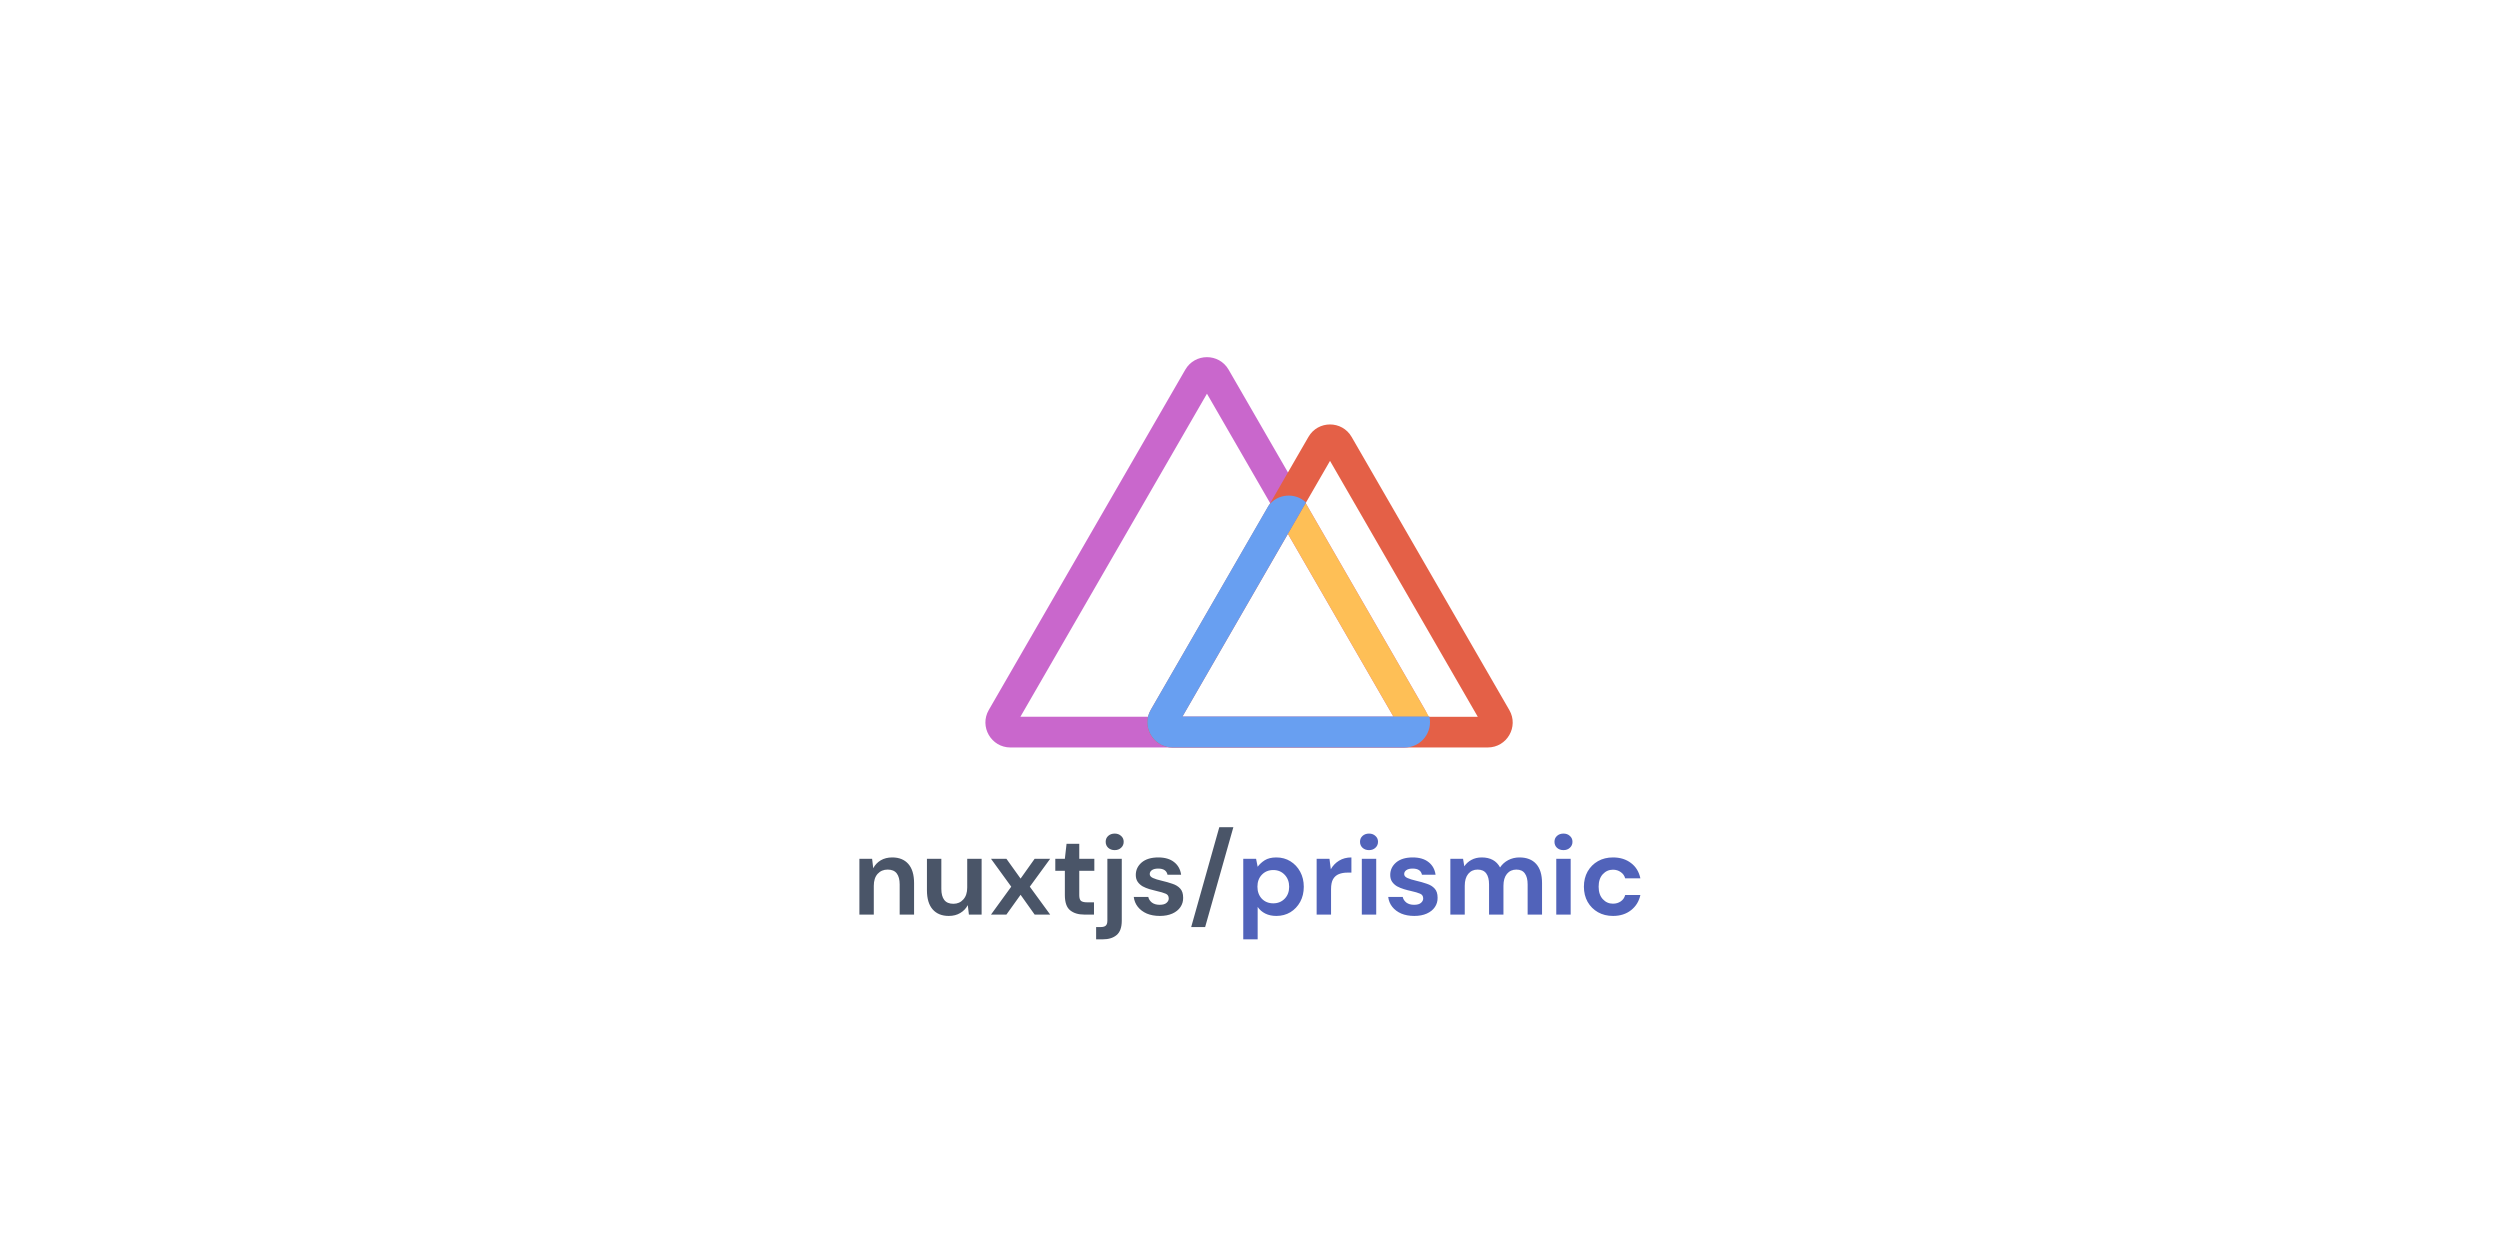 <svg width="1200" height="600" viewBox="0 0 1200 600" fill="none" xmlns="http://www.w3.org/2000/svg">
<rect width="1200" height="600" fill="white"/>
<path fill-rule="evenodd" clip-rule="evenodd" d="M568.944 177.436C573.563 169.438 585.11 169.438 589.728 177.436L684.056 340.789C688.675 348.787 682.902 358.786 673.664 358.786H485.009C475.771 358.786 469.998 348.787 474.617 340.789L568.944 177.436ZM579.337 188.973L489.805 344.019H668.868L579.337 188.973Z" fill="#C967CC"/>
<path fill-rule="evenodd" clip-rule="evenodd" d="M675.263 355.094L613.094 247.432L625.884 240.049L688.053 347.71L675.263 355.094Z" fill="#FEBF56"/>
<path fill-rule="evenodd" clip-rule="evenodd" d="M628.051 209.719C632.656 201.744 644.167 201.744 648.772 209.719L724.481 340.841C729.086 348.816 723.33 358.784 714.121 358.784H562.703C553.493 358.784 547.738 348.816 552.342 340.841L628.051 209.719ZM638.411 221.221L567.484 344.062H709.339L638.411 221.221Z" fill="#E46047"/>
<path fill-rule="evenodd" clip-rule="evenodd" d="M550.722 346.676C550.728 344.68 551.24 342.634 552.353 340.702L608.883 242.715C613.264 236.835 621.786 236.323 626.888 241.178L567.599 343.948H686.104C687.789 351.22 682.345 358.775 674.288 358.784C674.283 358.784 674.278 358.784 674.273 358.784H562.859C562.854 358.784 562.85 358.784 562.845 358.784C555.795 358.776 550.747 352.992 550.722 346.676Z" fill="#689FF1"/>
<path d="M412.51 439V412.216H418.612L419.152 416.752C419.98 415.168 421.168 413.908 422.716 412.972C424.3 412.036 426.154 411.568 428.278 411.568C431.59 411.568 434.164 412.612 436 414.7C437.836 416.788 438.754 419.848 438.754 423.88V439H431.842V424.528C431.842 422.224 431.374 420.46 430.438 419.236C429.502 418.012 428.044 417.4 426.064 417.4C424.12 417.4 422.518 418.084 421.258 419.452C420.034 420.82 419.422 422.728 419.422 425.176V439H412.51ZM471.176 412.216V439H465.074L464.534 434.464C463.706 436.048 462.5 437.308 460.916 438.244C459.368 439.18 457.532 439.648 455.408 439.648C452.096 439.648 449.522 438.604 447.686 436.516C445.85 434.428 444.932 431.368 444.932 427.336V412.216H451.844V426.688C451.844 428.992 452.312 430.756 453.248 431.98C454.184 433.204 455.642 433.816 457.622 433.816C459.566 433.816 461.15 433.132 462.374 431.764C463.634 430.396 464.264 428.488 464.264 426.04V412.216H471.176ZM475.679 439L485.399 425.608L475.679 412.216H483.077L489.881 421.72L496.631 412.216H504.083L494.309 425.608L504.083 439H496.631L489.881 429.496L483.077 439H475.679ZM520.421 439C517.613 439 515.363 438.316 513.671 436.948C511.979 435.58 511.133 433.15 511.133 429.658V417.994H506.543V412.216H511.133L511.943 405.034H518.045V412.216H525.281V417.994H518.045V429.712C518.045 431.008 518.315 431.908 518.855 432.412C519.431 432.88 520.403 433.114 521.771 433.114H525.119V439H520.421ZM535.049 408.058C533.789 408.058 532.745 407.68 531.917 406.924C531.125 406.168 530.729 405.214 530.729 404.062C530.729 402.91 531.125 401.974 531.917 401.254C532.745 400.498 533.789 400.12 535.049 400.12C536.309 400.12 537.335 400.498 538.127 401.254C538.955 401.974 539.369 402.91 539.369 404.062C539.369 405.214 538.955 406.168 538.127 406.924C537.335 407.68 536.309 408.058 535.049 408.058ZM526.139 450.88V444.994H528.245C529.433 444.994 530.279 444.76 530.783 444.292C531.287 443.824 531.539 443.032 531.539 441.916V412.216H538.451V441.916C538.451 445.156 537.623 447.46 535.967 448.828C534.347 450.196 532.133 450.88 529.325 450.88H526.139ZM556.734 439.648C554.358 439.648 552.27 439.27 550.47 438.514C548.67 437.722 547.23 436.642 546.15 435.274C545.07 433.906 544.422 432.322 544.206 430.522H551.172C551.388 431.566 551.964 432.466 552.9 433.222C553.872 433.942 555.114 434.302 556.626 434.302C558.138 434.302 559.236 433.996 559.92 433.384C560.64 432.772 561 432.07 561 431.278C561 430.126 560.496 429.352 559.488 428.956C558.48 428.524 557.076 428.11 555.276 427.714C554.124 427.462 552.954 427.156 551.766 426.796C550.578 426.436 549.48 425.986 548.472 425.446C547.5 424.87 546.708 424.15 546.096 423.286C545.484 422.386 545.178 421.288 545.178 419.992C545.178 417.616 546.114 415.618 547.986 413.998C549.894 412.378 552.558 411.568 555.978 411.568C559.146 411.568 561.666 412.306 563.538 413.782C565.446 415.258 566.58 417.292 566.94 419.884H560.406C560.01 417.904 558.516 416.914 555.924 416.914C554.628 416.914 553.62 417.166 552.9 417.67C552.216 418.174 551.874 418.804 551.874 419.56C551.874 420.352 552.396 420.982 553.44 421.45C554.484 421.918 555.87 422.35 557.598 422.746C559.47 423.178 561.18 423.664 562.728 424.204C564.312 424.708 565.572 425.482 566.508 426.526C567.444 427.534 567.912 428.992 567.912 430.9C567.948 432.556 567.516 434.05 566.616 435.382C565.716 436.714 564.42 437.758 562.728 438.514C561.036 439.27 559.038 439.648 556.734 439.648ZM571.767 444.994L585.267 397.042H592.017L578.463 444.994H571.767Z" fill="#4A5568"/>
<path d="M596.764 450.88V412.216H602.92L603.676 416.05C604.54 414.862 605.674 413.818 607.078 412.918C608.518 412.018 610.372 411.568 612.64 411.568C615.16 411.568 617.41 412.18 619.39 413.404C621.37 414.628 622.936 416.302 624.088 418.426C625.24 420.55 625.816 422.962 625.816 425.662C625.816 428.362 625.24 430.774 624.088 432.898C622.936 434.986 621.37 436.642 619.39 437.866C617.41 439.054 615.16 439.648 612.64 439.648C610.624 439.648 608.86 439.27 607.348 438.514C605.836 437.758 604.612 436.696 603.676 435.328V450.88H596.764ZM611.182 433.6C613.378 433.6 615.196 432.862 616.636 431.386C618.076 429.91 618.796 428.002 618.796 425.662C618.796 423.322 618.076 421.396 616.636 419.884C615.196 418.372 613.378 417.616 611.182 417.616C608.95 417.616 607.114 418.372 605.674 419.884C604.27 421.36 603.568 423.268 603.568 425.608C603.568 427.948 604.27 429.874 605.674 431.386C607.114 432.862 608.95 433.6 611.182 433.6ZM631.99 439V412.216H638.146L638.794 417.238C639.766 415.51 641.08 414.142 642.736 413.134C644.428 412.09 646.408 411.568 648.676 411.568V418.858H646.732C645.22 418.858 643.87 419.092 642.682 419.56C641.494 420.028 640.558 420.838 639.874 421.99C639.226 423.142 638.902 424.744 638.902 426.796V439H631.99ZM657.127 408.058C655.867 408.058 654.823 407.68 653.995 406.924C653.203 406.168 652.807 405.214 652.807 404.062C652.807 402.91 653.203 401.974 653.995 401.254C654.823 400.498 655.867 400.12 657.127 400.12C658.387 400.12 659.413 400.498 660.205 401.254C661.033 401.974 661.447 402.91 661.447 404.062C661.447 405.214 661.033 406.168 660.205 406.924C659.413 407.68 658.387 408.058 657.127 408.058ZM653.671 439V412.216H660.583V439H653.671ZM678.867 439.648C676.491 439.648 674.403 439.27 672.603 438.514C670.803 437.722 669.363 436.642 668.283 435.274C667.203 433.906 666.555 432.322 666.339 430.522H673.305C673.521 431.566 674.097 432.466 675.033 433.222C676.005 433.942 677.247 434.302 678.759 434.302C680.271 434.302 681.369 433.996 682.053 433.384C682.773 432.772 683.133 432.07 683.133 431.278C683.133 430.126 682.629 429.352 681.621 428.956C680.613 428.524 679.209 428.11 677.409 427.714C676.257 427.462 675.087 427.156 673.899 426.796C672.711 426.436 671.613 425.986 670.605 425.446C669.633 424.87 668.841 424.15 668.229 423.286C667.617 422.386 667.311 421.288 667.311 419.992C667.311 417.616 668.247 415.618 670.119 413.998C672.027 412.378 674.691 411.568 678.111 411.568C681.279 411.568 683.799 412.306 685.671 413.782C687.579 415.258 688.713 417.292 689.073 419.884H682.539C682.143 417.904 680.649 416.914 678.057 416.914C676.761 416.914 675.753 417.166 675.033 417.67C674.349 418.174 674.007 418.804 674.007 419.56C674.007 420.352 674.529 420.982 675.573 421.45C676.617 421.918 678.003 422.35 679.731 422.746C681.603 423.178 683.313 423.664 684.861 424.204C686.445 424.708 687.705 425.482 688.641 426.526C689.577 427.534 690.045 428.992 690.045 430.9C690.081 432.556 689.649 434.05 688.749 435.382C687.849 436.714 686.553 437.758 684.861 438.514C683.169 439.27 681.171 439.648 678.867 439.648ZM696.168 439V412.216H702.27L702.864 415.834C703.728 414.538 704.862 413.512 706.266 412.756C707.706 411.964 709.362 411.568 711.234 411.568C715.374 411.568 718.308 413.17 720.036 416.374C721.008 414.898 722.304 413.728 723.924 412.864C725.58 412 727.38 411.568 729.324 411.568C732.816 411.568 735.498 412.612 737.37 414.7C739.242 416.788 740.178 419.848 740.178 423.88V439H733.266V424.528C733.266 422.224 732.816 420.46 731.916 419.236C731.052 418.012 729.702 417.4 727.866 417.4C725.994 417.4 724.482 418.084 723.33 419.452C722.214 420.82 721.656 422.728 721.656 425.176V439H714.744V424.528C714.744 422.224 714.294 420.46 713.394 419.236C712.494 418.012 711.108 417.4 709.236 417.4C707.4 417.4 705.906 418.084 704.754 419.452C703.638 420.82 703.08 422.728 703.08 425.176V439H696.168ZM750.466 408.058C749.206 408.058 748.162 407.68 747.334 406.924C746.542 406.168 746.146 405.214 746.146 404.062C746.146 402.91 746.542 401.974 747.334 401.254C748.162 400.498 749.206 400.12 750.466 400.12C751.726 400.12 752.752 400.498 753.544 401.254C754.372 401.974 754.786 402.91 754.786 404.062C754.786 405.214 754.372 406.168 753.544 406.924C752.752 407.68 751.726 408.058 750.466 408.058ZM747.01 439V412.216H753.922V439H747.01ZM774.259 439.648C771.523 439.648 769.111 439.054 767.023 437.866C764.935 436.678 763.279 435.022 762.055 432.898C760.867 430.774 760.273 428.344 760.273 425.608C760.273 422.872 760.867 420.442 762.055 418.318C763.279 416.194 764.935 414.538 767.023 413.35C769.111 412.162 771.523 411.568 774.259 411.568C777.679 411.568 780.559 412.468 782.899 414.268C785.239 416.032 786.733 418.48 787.381 421.612H780.091C779.731 420.316 779.011 419.308 777.931 418.588C776.887 417.832 775.645 417.454 774.205 417.454C772.297 417.454 770.677 418.174 769.345 419.614C768.013 421.054 767.347 423.052 767.347 425.608C767.347 428.164 768.013 430.162 769.345 431.602C770.677 433.042 772.297 433.762 774.205 433.762C775.645 433.762 776.887 433.402 777.931 432.682C779.011 431.962 779.731 430.936 780.091 429.604H787.381C786.733 432.628 785.239 435.058 782.899 436.894C780.559 438.73 777.679 439.648 774.259 439.648Z" fill="#5163BA"/>
</svg>
